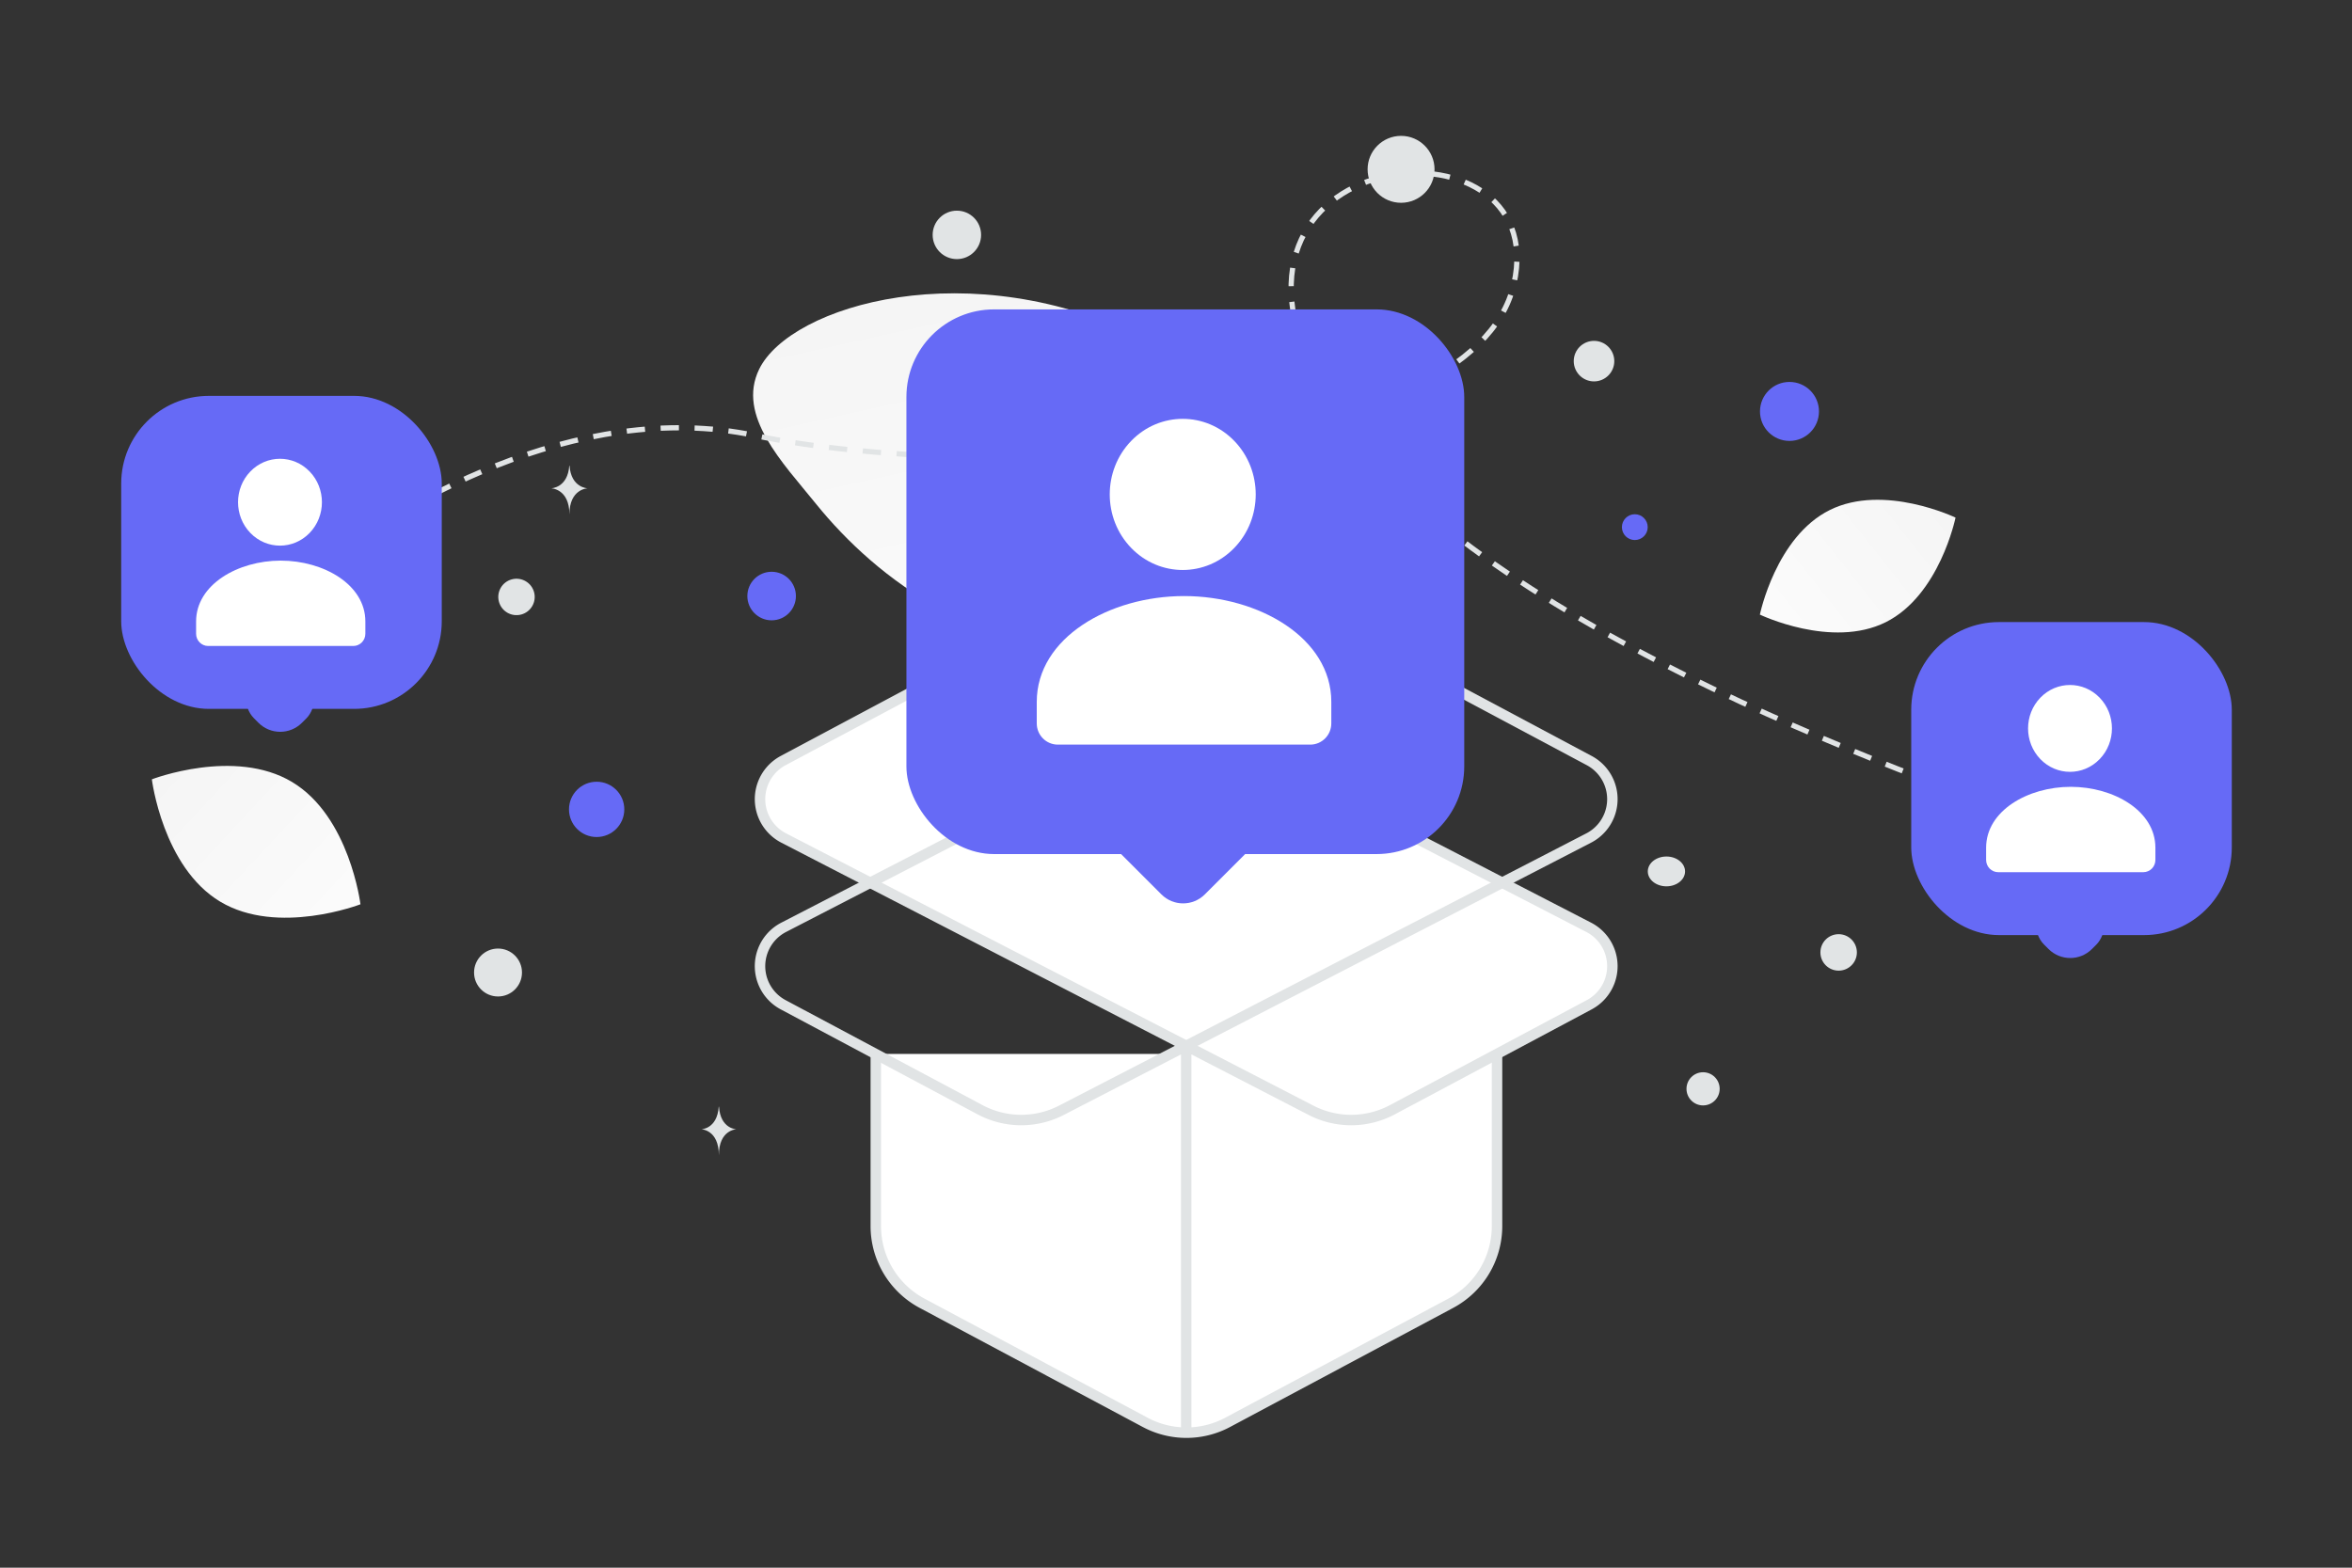 <svg width="900" height="600" viewBox="0 0 900 600" fill="none" xmlns="http://www.w3.org/2000/svg"><rect x="0" y="0" width="900" height="600" fill="#333333" stroke="none"/><path fill="transparent" d="M0 0h900v600H0z"/><path d="M518.027 235.49c-10.972 19.581-35.001 22.271-73.497 18.55-28.951-2.803-55.353-4.973-84.307-20.759-20.266-11.041-36.307-25.98-48.016-40.489-12.688-15.718-30.397-33.656-21.715-51.478 11.93-24.481 80.924-45.1 147.919-11.382 73.594 37.051 90.349 86.42 79.616 105.558z" fill="url(#a)"/><path d="M721.527 238.158c-20.67 10.253-48.103-2.931-48.103-2.931s6.097-29.801 26.777-40.04c20.67-10.253 48.092 2.916 48.092 2.916s-6.097 29.802-26.766 40.055z" fill="url(#b)"/><path d="M84.28 345.097c22.036 13.207 53.652.998 53.652.998s-4.134-33.618-26.184-46.811c-22.037-13.208-53.64-1.013-53.64-1.013s4.134 33.618 26.171 46.826z" fill="url(#c)"/><circle cx="684.752" cy="157.465" r="11.286" transform="rotate(180 684.752 157.465)" fill="#666AF6"/><circle cx="295.269" cy="228.123" r="9.291" transform="rotate(180 295.269 228.123)" fill="#666AF6"/><circle r="10.581" transform="matrix(-1 0 0 1 228.308 309.773)" fill="#666AF6"/><circle r="4.938" transform="matrix(-1 0 0 1 625.564 201.754)" fill="#666AF6"/><circle r="6.348" transform="matrix(-1 0 0 1 651.689 416.727)" fill="#E1E4E5"/><circle r="9.17" transform="matrix(-1 0 0 1 190.57 372.21)" fill="#E1E4E5"/><circle r="6.979" transform="matrix(-1 0 0 1 703.562 364.515)" fill="#E1E4E5"/><circle r="7.759" transform="matrix(-1 0 0 1 609.956 138.216)" fill="#E1E4E5"/><circle r="6.968" transform="scale(1 -1) rotate(-75 -50.052 -243.018)" fill="#E1E4E5"/><circle r="9.269" transform="matrix(-1 0 0 1 366.152 89.898)" fill="#E1E4E5"/><ellipse rx="7.13" ry="5.704" transform="matrix(-1 0 0 1 637.664 333.518)" fill="#E1E4E5"/><circle r="12.807" transform="matrix(0 1 1 0 536.124 64.807)" fill="#E1E4E5"/><path d="M217.834 178.241h.102c.601 8.522 6.939 8.653 6.939 8.653s-6.989.136-6.989 9.983c0-9.847-6.988-9.983-6.988-9.983s6.335-.131 6.936-8.653zm57.191 245.344h.098c.577 8.497 6.662 8.627 6.662 8.627s-6.71.136-6.71 9.954c0-9.818-6.71-9.954-6.71-9.954s6.083-.13 6.66-8.627z" fill="#E1E4E5"/><path fill-rule="evenodd" clip-rule="evenodd" d="M572.844 403.368v65.892a33.484 33.484 0 0 1-17.728 29.547l-85.377 45.584a33.48 33.48 0 0 1-31.506 0l-85.377-45.584a33.483 33.483 0 0 1-17.729-29.547v-65.892" fill="#fff"/><path d="M572.844 403.368v65.892a33.484 33.484 0 0 1-17.728 29.547l-85.377 45.584a33.48 33.48 0 0 1-31.506 0l-85.377-45.584a33.483 33.483 0 0 1-17.729-29.547v-65.892" stroke="#E1E4E5" stroke-width="4"/><path fill-rule="evenodd" clip-rule="evenodd" d="m406.075 250.728 201.842 104.177a16.74 16.74 0 0 1 .201 29.648l-75.333 40.177a33.48 33.48 0 0 1-31.104.218L299.889 320.737a16.74 16.74 0 0 1-.201-29.647l75.333-40.178a33.483 33.483 0 0 1 31.054-.184z" fill="#fff" stroke="#E1E4E5" stroke-width="4"/><path clip-rule="evenodd" d="M501.731 250.728 299.889 354.905a16.74 16.74 0 0 0-.201 29.648l75.333 40.177a33.48 33.48 0 0 0 31.104.218l201.792-104.211a16.74 16.74 0 0 0 .201-29.647l-75.333-40.178a33.483 33.483 0 0 0-31.054-.184z" stroke="#E1E4E5" stroke-width="4"/><path fill-rule="evenodd" clip-rule="evenodd" d="M453.904 548.327V400.239v148.088z" fill="#fff"/><path d="M453.904 548.327V400.239" stroke="#E1E4E5" stroke-width="4"/><path d="M122.768 217.696c26.779-23.025 97.454-65.47 165.926-51.054 85.591 18.019 274.792 10.511 290.559-57.812 15.767-68.322-128.386-54.808-72.077 42.796 45.048 78.082 203.466 138.647 277.795 164.424" stroke="#E1E4E5" stroke-width="2" stroke-dasharray="7 6"/><rect x="346.844" y="118.412" width="213.453" height="208.466" rx="33.551" fill="#666AF6"/><rect x="452.723" y="286.793" width="45.129" height="45.129" rx="11.743" transform="rotate(45 452.723 286.793)" fill="#666AF6"/><path fill-rule="evenodd" clip-rule="evenodd" d="M509.428 268.76v8.113c0 4.478-3.607 8.113-8.051 8.113h-96.61c-4.444 0-8.05-3.635-8.05-8.113v-8.243c0-24.549 27.839-40.499 56.355-40.499s56.356 15.958 56.356 40.499m-37.106-99.853c10.907 11.296 10.907 29.611 0 40.907-10.907 11.297-28.59 11.297-39.497 0-10.907-11.296-10.907-29.611 0-40.907 10.907-11.296 28.59-11.296 39.497 0z" fill="#fff"/><rect x="46.379" y="151.514" width="122.661" height="119.795" rx="33.551" fill="#666AF6"/><rect x="107.222" y="248.275" width="25.933" height="25.933" rx="11.743" transform="rotate(45 107.222 248.275)" fill="#666AF6"/><path fill-rule="evenodd" clip-rule="evenodd" d="M139.807 237.912v4.662c0 2.574-2.072 4.662-4.626 4.662H79.664c-2.554 0-4.626-2.088-4.626-4.662v-4.736c0-14.108 15.998-23.273 32.384-23.273 16.387 0 32.385 9.17 32.385 23.273m-21.322-57.381c6.267 6.491 6.267 17.016 0 23.507-6.268 6.492-16.43 6.492-22.697 0-6.268-6.491-6.268-17.016 0-23.507 6.267-6.492 16.429-6.492 22.697 0z" fill="#fff"/><rect x="731.339" y="238.089" width="122.661" height="119.795" rx="33.551" fill="#666AF6"/><rect x="792.182" y="334.85" width="25.933" height="25.933" rx="11.743" transform="rotate(45 792.182 334.85)" fill="#666AF6"/><path fill-rule="evenodd" clip-rule="evenodd" d="M824.768 324.487v4.662c0 2.574-2.073 4.662-4.627 4.662h-55.517c-2.554 0-4.626-2.088-4.626-4.662v-4.737c0-14.107 15.998-23.272 32.385-23.272 16.386 0 32.385 9.17 32.385 23.272m-21.323-57.381c6.267 6.492 6.267 17.017 0 23.508-6.268 6.491-16.43 6.491-22.697 0-6.268-6.491-6.268-17.016 0-23.508 6.267-6.491 16.429-6.491 22.697 0z" fill="#fff"/><defs><linearGradient id="a" x1="444.115" y1="362.393" x2="346.323" y2="-77.044" gradientUnits="userSpaceOnUse"><stop stop-color="#fff"/><stop offset="1" stop-color="#EEE"/></linearGradient><linearGradient id="b" x1="642.155" y1="270.14" x2="812.635" y2="135.289" gradientUnits="userSpaceOnUse"><stop stop-color="#fff"/><stop offset="1" stop-color="#EEE"/></linearGradient><linearGradient id="c" x1="169.556" y1="387.611" x2="-7.76" y2="222.861" gradientUnits="userSpaceOnUse"><stop stop-color="#fff"/><stop offset="1" stop-color="#EEE"/></linearGradient></defs></svg>